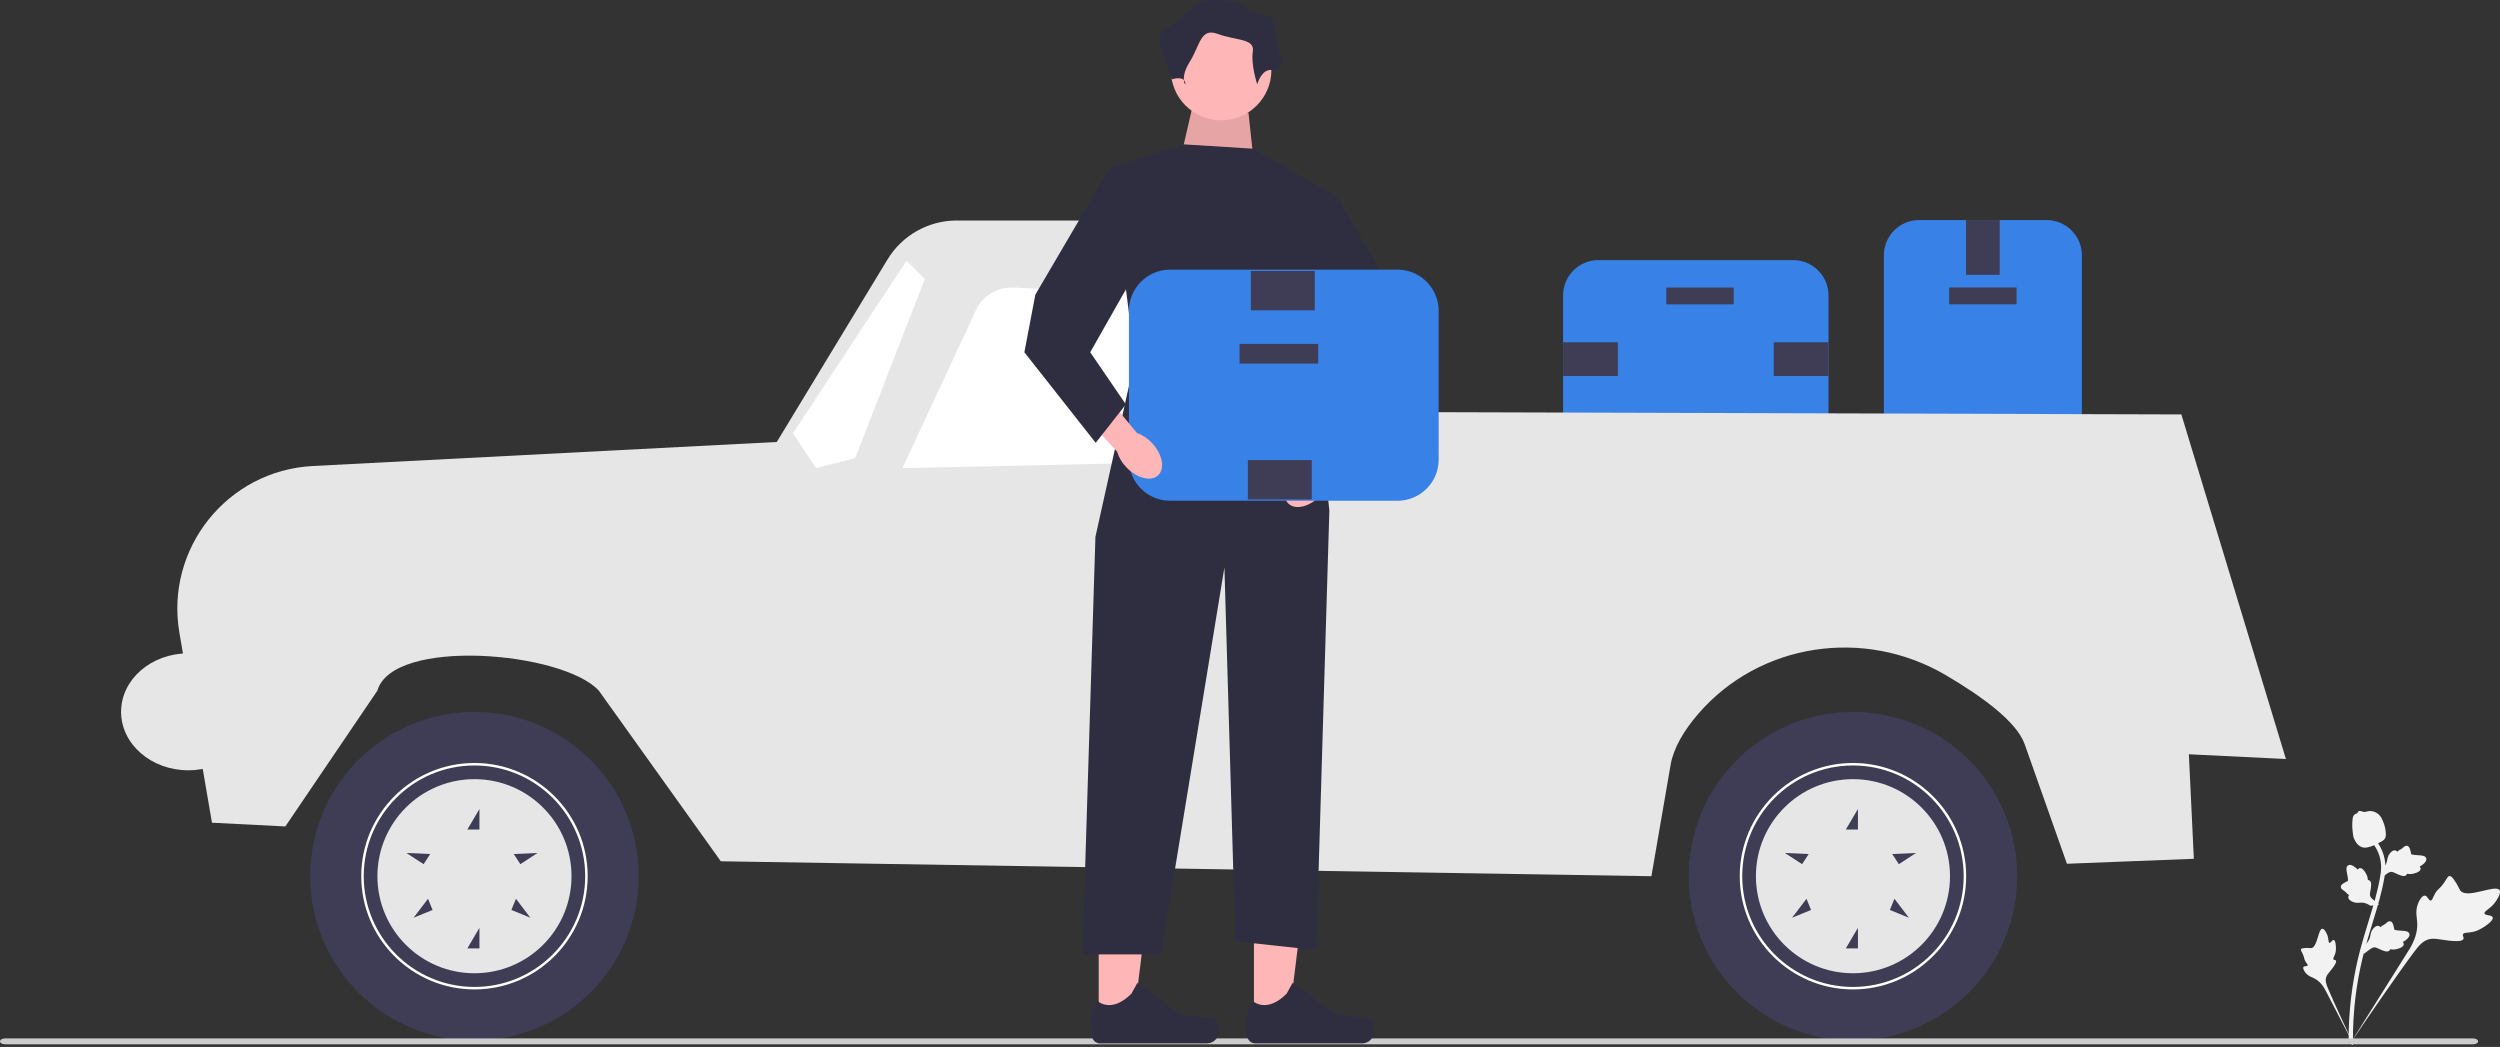 <svg width="277" height="116" viewBox="0 0 277 116" fill="none" xmlns="http://www.w3.org/2000/svg">
<rect x="0" y="0" width="277" height="116" fill="#333333" stroke="none"/>
<g clip-path="url(#clip0_279_4602)">
<path d="M208.73 49.89V28.289C208.73 26.135 210.482 24.383 212.636 24.383H226.766C228.92 24.383 230.672 26.135 230.672 28.289V49.89C230.672 52.044 228.92 53.796 226.766 53.796H212.636C210.482 53.796 208.73 52.044 208.73 49.89Z" fill="#3881E6"/>
<path d="M215.966 33.72H223.436V31.852H215.966V33.72Z" fill="#3F3D56"/>
<path d="M217.834 30.452H221.568V24.383H217.834V30.452Z" fill="#3F3D56"/>
<path d="M217.834 53.796H221.568V47.727H217.834V53.796Z" fill="#3F3D56"/>
<path d="M198.693 50.763H177.094C174.94 50.763 173.188 49.011 173.188 46.857V32.726C173.188 30.572 174.94 28.82 177.094 28.82H198.693C200.847 28.82 202.599 30.572 202.599 32.726V46.857C202.599 49.011 200.847 50.763 198.693 50.763Z" fill="#3881E6"/>
<path d="M192.095 31.855H184.626V33.722H192.095V31.855Z" fill="#3F3D56"/>
<path d="M179.257 41.659V37.924H173.188V41.659H179.257Z" fill="#3F3D56"/>
<path d="M202.599 41.659V37.924H196.53V41.659H202.599Z" fill="#3F3D56"/>
<path d="M23.485 91.156L19.879 70.12C18.276 60.773 25.194 52.124 34.664 51.633L86.068 48.971L98.336 28.75C99.962 26.069 102.87 24.432 106.006 24.432H142.941C145.844 24.432 148.297 26.585 148.674 29.464L149.612 45.644L241.695 45.919L253.279 84.098L242.527 83.573L243.078 95.154L229.017 95.705L224.33 82.451C223.448 79.955 219.58 77.141 215.56 74.786C206.549 69.508 194.971 71.202 188.151 79.112C186.542 80.978 185.417 82.922 185.103 84.746L182.976 97.084L79.865 95.429L66.351 76.524C62.358 72.179 43.511 70.583 41.814 76.524L31.617 91.569L23.485 91.156Z" fill="#E6E6E6"/>
<path d="M135.555 36.736L138.588 51.038L99.991 51.865L108.143 34.361C108.882 32.773 110.506 31.787 112.256 31.863L130.751 32.668C133.093 32.77 135.069 34.443 135.555 36.736Z" fill="white"/>
<path d="M94.752 50.763L102.472 30.911L100.451 28.89L87.86 48.005L90.418 51.865L94.752 50.763Z" fill="white"/>
<path d="M205.307 115.281C215.357 115.281 223.503 107.133 223.503 97.083C223.503 87.033 215.357 78.886 205.307 78.886C195.258 78.886 187.111 87.033 187.111 97.083C187.111 107.133 195.258 115.281 205.307 115.281Z" fill="#3F3D56"/>
<path d="M192.763 97.083C192.763 90.166 198.39 84.538 205.307 84.538C212.224 84.538 217.852 90.166 217.852 97.083C217.852 104.001 212.224 109.629 205.307 109.629C198.39 109.629 192.763 104.001 192.763 97.083ZM193.039 97.083C193.039 103.849 198.542 109.353 205.307 109.353C212.072 109.353 217.576 103.849 217.576 97.083C217.576 90.318 212.072 84.814 205.307 84.814C198.542 84.814 193.039 90.318 193.039 97.083Z" fill="white"/>
<path d="M194.555 97.083C194.555 103.022 199.369 107.836 205.307 107.836C211.246 107.836 216.06 103.022 216.06 97.083C216.06 91.144 211.246 86.33 205.307 86.33C199.369 86.33 194.555 91.144 194.555 97.083ZM212.297 94.508L210.392 95.75L209.66 94.627L212.297 94.508ZM209.396 100.823L209.904 99.582L211.501 101.684L209.396 100.823ZM204.518 105.079L205.859 102.805V105.079H204.518ZM204.518 91.913L205.859 89.639V91.913H204.518ZM198.562 101.684L200.16 99.582L200.667 100.823L198.562 101.684ZM197.767 94.508L200.404 94.627L199.672 95.75L197.767 94.508Z" fill="#E6E6E6"/>
<path d="M52.571 115.281C62.62 115.281 70.767 107.133 70.767 97.083C70.767 87.033 62.62 78.886 52.571 78.886C42.521 78.886 34.374 87.033 34.374 97.083C34.374 107.133 42.521 115.281 52.571 115.281Z" fill="#3F3D56"/>
<path d="M40.026 97.083C40.026 90.166 45.654 84.538 52.571 84.538C59.488 84.538 65.115 90.166 65.115 97.083C65.115 104.001 59.488 109.629 52.571 109.629C45.654 109.629 40.026 104.001 40.026 97.083ZM40.302 97.083C40.302 103.849 45.806 109.353 52.571 109.353C59.336 109.353 64.839 103.849 64.839 97.083C64.839 90.318 59.336 84.814 52.571 84.814C45.806 84.814 40.302 90.318 40.302 97.083Z" fill="white"/>
<path d="M41.818 97.083C41.818 103.022 46.632 107.836 52.571 107.836C58.509 107.836 63.323 103.022 63.323 97.083C63.323 91.144 58.509 86.33 52.571 86.33C46.632 86.33 41.818 91.144 41.818 97.083ZM59.56 94.508L57.655 95.75L56.923 94.627L59.56 94.508ZM56.66 100.823L57.167 99.582L58.764 101.684L56.66 100.823ZM51.782 105.079L53.122 102.805V105.079H51.782ZM51.782 91.913L53.122 89.639V91.913H51.782ZM45.825 101.684L47.423 99.582L47.93 100.823L45.825 101.684ZM45.03 94.508L47.667 94.627L46.935 95.75L45.03 94.508Z" fill="#E6E6E6"/>
<path d="M128.525 58.345H139.002V56.139H128.525V58.345Z" fill="#3F3D56"/>
<path d="M276.191 101.645C276.093 101.347 275.353 101.478 275.282 101.211C275.211 100.945 275.922 100.721 276.466 99.971C276.565 99.835 277.184 98.982 276.946 98.624C276.496 97.944 273.365 99.637 272.614 98.687C272.449 98.478 272.381 98.12 271.89 97.454C271.694 97.189 271.569 97.061 271.419 97.064C271.206 97.07 271.13 97.336 270.796 97.818C270.295 98.54 270.114 98.45 269.784 99.042C269.539 99.481 269.51 99.762 269.333 99.778C269.083 99.802 268.98 99.255 268.674 99.234C268.363 99.212 268.051 99.752 267.896 100.175C267.606 100.968 267.785 101.574 267.825 102.177C267.868 102.834 267.767 103.794 267.054 105.027L260.329 115.742C261.773 113.558 265.873 107.601 267.525 105.416C268.001 104.786 268.514 104.152 269.302 104.033C270.062 103.919 270.986 104.294 272.275 104.272C272.426 104.27 272.845 104.257 272.947 104.035C273.031 103.852 272.822 103.692 272.898 103.519C273 103.288 273.459 103.387 274.086 103.233C274.527 103.125 274.827 102.946 275.085 102.791C275.163 102.745 276.321 102.043 276.191 101.645Z" fill="#F2F2F2"/>
<path d="M258.578 104.147C258.403 104.109 258.254 104.51 258.102 104.468C257.951 104.426 258.047 104.013 257.835 103.529C257.797 103.441 257.557 102.892 257.313 102.905C256.849 102.929 256.777 104.955 256.094 105.049C255.944 105.07 255.748 105 255.28 105.049C255.093 105.068 254.994 105.093 254.953 105.168C254.894 105.274 255.003 105.388 255.143 105.691C255.353 106.145 255.256 106.208 255.451 106.541C255.596 106.788 255.726 106.883 255.683 106.974C255.622 107.104 255.324 106.997 255.225 107.141C255.125 107.287 255.3 107.597 255.463 107.794C255.768 108.166 256.117 108.252 256.425 108.407C256.76 108.575 257.202 108.902 257.601 109.608L260.919 116C260.264 114.661 258.524 110.93 257.928 109.489C257.756 109.073 257.593 108.639 257.762 108.217C257.925 107.811 258.376 107.466 258.737 106.827C258.779 106.752 258.894 106.543 258.815 106.429C258.749 106.335 258.61 106.391 258.547 106.304C258.463 106.187 258.644 105.99 258.75 105.639C258.824 105.391 258.822 105.192 258.821 105.021C258.821 104.969 258.811 104.198 258.578 104.147Z" fill="#F2F2F2"/>
<path d="M261.888 105.707L261.992 104.744L262.056 104.683C262.352 104.403 262.538 104.107 262.607 103.802C262.618 103.753 262.627 103.704 262.635 103.654C262.67 103.456 262.713 103.21 262.903 102.955C263.01 102.812 263.292 102.49 263.582 102.603C263.661 102.632 263.714 102.683 263.751 102.737C263.76 102.727 263.769 102.718 263.779 102.708C263.905 102.586 263.993 102.541 264.077 102.498C264.142 102.465 264.21 102.431 264.323 102.34C264.373 102.3 264.413 102.264 264.447 102.234C264.548 102.143 264.679 102.037 264.858 102.079C265.047 102.131 265.112 102.311 265.155 102.431C265.232 102.644 265.256 102.791 265.271 102.888C265.277 102.924 265.284 102.964 265.289 102.977C265.33 103.081 265.85 103.109 266.046 103.12C266.486 103.144 266.867 103.164 266.959 103.466C267.025 103.681 266.888 103.917 266.54 104.183C266.432 104.266 266.323 104.324 266.229 104.366C266.287 104.421 266.333 104.496 266.336 104.598C266.343 104.838 266.096 105.023 265.603 105.147C265.481 105.178 265.316 105.22 265.1 105.209C264.999 105.204 264.91 105.189 264.834 105.174C264.823 105.217 264.802 105.262 264.765 105.305C264.655 105.43 264.478 105.462 264.238 105.392C263.972 105.318 263.762 105.217 263.577 105.129C263.416 105.052 263.276 104.986 263.159 104.968C262.942 104.937 262.739 105.072 262.496 105.25L261.888 105.707Z" fill="#F2F2F2"/>
<path d="M263.624 100.221L262.666 100.364L262.592 100.318C262.246 100.102 261.912 99.998 261.6 100.008C261.55 100.01 261.5 100.014 261.45 100.018C261.25 100.035 261.001 100.056 260.705 99.937C260.54 99.87 260.157 99.679 260.192 99.369C260.201 99.286 260.237 99.222 260.279 99.172C260.268 99.166 260.257 99.159 260.244 99.152C260.094 99.061 260.029 98.988 259.966 98.917C259.917 98.862 259.867 98.806 259.751 98.719C259.699 98.681 259.655 98.651 259.617 98.627C259.503 98.551 259.367 98.452 259.362 98.268C259.364 98.072 259.523 97.963 259.627 97.891C259.814 97.763 259.95 97.703 260.04 97.663C260.073 97.648 260.11 97.632 260.122 97.624C260.212 97.557 260.106 97.047 260.068 96.855C259.979 96.423 259.902 96.049 260.171 95.884C260.363 95.766 260.625 95.838 260.971 96.107C261.079 96.191 261.162 96.281 261.227 96.361C261.265 96.291 261.326 96.228 261.423 96.199C261.654 96.132 261.895 96.324 262.141 96.769C262.202 96.879 262.284 97.028 262.328 97.239C262.349 97.339 262.357 97.429 262.362 97.506C262.407 97.506 262.455 97.514 262.506 97.54C262.655 97.614 262.731 97.777 262.724 98.028C262.719 98.303 262.675 98.532 262.637 98.733C262.603 98.909 262.575 99.061 262.587 99.178C262.613 99.397 262.794 99.559 263.029 99.748L263.624 100.221Z" fill="#F2F2F2"/>
<path d="M263.753 97.344L263.858 96.381L263.922 96.321C264.218 96.041 264.403 95.745 264.472 95.44C264.483 95.391 264.492 95.342 264.501 95.292C264.535 95.094 264.578 94.848 264.769 94.592C264.875 94.45 265.157 94.128 265.448 94.24C265.526 94.27 265.579 94.321 265.616 94.374C265.625 94.365 265.635 94.356 265.645 94.346C265.77 94.224 265.858 94.179 265.943 94.136C266.008 94.103 266.075 94.069 266.188 93.978C266.238 93.938 266.278 93.902 266.312 93.872C266.414 93.781 266.544 93.674 266.723 93.717C266.912 93.768 266.977 93.949 267.02 94.069C267.097 94.282 267.121 94.429 267.137 94.526C267.142 94.562 267.149 94.602 267.154 94.615C267.195 94.719 267.716 94.746 267.911 94.757C268.352 94.781 268.733 94.802 268.824 95.103C268.89 95.319 268.753 95.554 268.405 95.821C268.297 95.904 268.189 95.961 268.094 96.004C268.152 96.059 268.199 96.134 268.201 96.235C268.208 96.476 267.961 96.66 267.468 96.785C267.346 96.816 267.181 96.857 266.966 96.847C266.864 96.842 266.775 96.826 266.699 96.812C266.688 96.855 266.667 96.9 266.63 96.942C266.52 97.068 266.343 97.1 266.103 97.029C265.837 96.955 265.628 96.855 265.443 96.766C265.281 96.689 265.142 96.623 265.025 96.605C264.807 96.575 264.604 96.709 264.362 96.888L263.753 97.344Z" fill="#F2F2F2"/>
<path d="M260.647 115.797L260.478 115.629L260.243 115.605C260.244 115.582 260.242 115.531 260.24 115.45C260.231 115.007 260.203 113.658 260.391 111.587C260.522 110.14 260.741 108.672 261.042 107.223C261.343 105.771 261.656 104.69 261.908 103.822C262.097 103.167 262.289 102.546 262.476 101.941C262.974 100.324 263.445 98.797 263.737 97.055C263.802 96.666 263.937 95.857 263.66 94.902C263.499 94.348 263.223 93.826 262.84 93.352L263.211 93.053C263.634 93.577 263.938 94.154 264.117 94.769C264.425 95.829 264.277 96.71 264.206 97.134C263.909 98.907 263.434 100.449 262.93 102.081C262.744 102.684 262.554 103.302 262.365 103.954C262.116 104.815 261.806 105.886 261.508 107.319C261.211 108.752 260.994 110.202 260.865 111.63C260.679 113.675 260.707 115.003 260.716 115.44C260.721 115.673 260.722 115.722 260.647 115.797Z" fill="#F2F2F2"/>
<path d="M261.824 93.9C261.805 93.896 261.785 93.891 261.766 93.885C261.375 93.776 261.062 93.457 260.834 92.939C260.727 92.695 260.702 92.438 260.652 91.927C260.644 91.848 260.609 91.448 260.652 90.919C260.68 90.573 260.717 90.435 260.811 90.326C260.916 90.204 261.057 90.135 261.205 90.1C261.209 90.054 261.224 90.009 261.254 89.967C261.376 89.791 261.581 89.863 261.692 89.901C261.748 89.921 261.818 89.946 261.897 89.96C262.02 89.981 262.094 89.959 262.205 89.927C262.312 89.896 262.444 89.857 262.628 89.861C262.989 89.866 263.257 90.028 263.346 90.082C263.811 90.361 263.971 90.807 264.157 91.323C264.194 91.427 264.317 91.801 264.345 92.283C264.366 92.63 264.32 92.772 264.268 92.874C264.161 93.083 263.998 93.18 263.593 93.384C263.169 93.598 262.957 93.705 262.783 93.76C262.377 93.887 262.123 93.967 261.824 93.9Z" fill="#F2F2F2"/>
<path d="M0 115.383C0 115.565 0.255 115.711 0.573 115.711H274.002C274.32 115.711 274.575 115.565 274.575 115.383C274.575 115.201 274.32 115.055 274.002 115.055H0.573C0.255 115.055 0 115.201 0 115.383Z" fill="#CCCCCC"/>
<path d="M138.935 113.312L142.763 113.311L144.584 98.545L138.935 98.545L138.935 113.312Z" fill="#FFB6B6"/>
<path d="M152.05 113.224C152.17 113.425 152.233 114.073 152.233 114.307C152.233 115.024 151.651 115.606 150.933 115.606L139.079 115.606C138.589 115.606 138.192 115.209 138.192 114.72V114.226C138.192 114.226 137.606 112.742 138.813 110.914C138.813 110.914 140.314 112.346 142.556 110.103L143.217 108.905L148.004 112.406L150.657 112.733C151.237 112.804 151.752 112.722 152.05 113.224Z" fill="#2F2E41"/>
<path d="M121.737 113.312L125.565 113.311L127.386 98.545L121.736 98.545L121.737 113.312Z" fill="#FFB6B6"/>
<path d="M134.852 113.224C134.971 113.425 135.034 114.073 135.034 114.307C135.034 115.024 134.452 115.606 133.735 115.606L121.88 115.606C121.39 115.606 120.993 115.209 120.993 114.72V114.226C120.993 114.226 120.407 112.742 121.614 110.914C121.614 110.914 123.115 112.346 125.357 110.103L126.019 108.905L130.805 112.406L133.458 112.733C134.039 112.804 134.553 112.722 134.852 113.224Z" fill="#2F2E41"/>
<path d="M138.329 12.483L139.056 19.267L130.578 18.54L132.031 12.241L138.329 12.483Z" fill="#FFB6B6"/>
<path opacity="0.1" d="M138.329 12.483L139.056 19.267L130.578 18.54L132.031 12.241L138.329 12.483Z" fill="black"/>
<path d="M135.301 13.331C138.378 13.331 140.873 10.837 140.873 7.759C140.873 4.682 138.378 2.188 135.301 2.188C132.224 2.188 129.73 4.682 129.73 7.759C129.73 10.837 132.224 13.331 135.301 13.331Z" fill="#FFB6B6"/>
<path d="M138.935 16.481L148.261 21.931L145.205 36.709L147.292 56.574L145.839 105.267L136.876 104.298L135.665 62.872L128.64 105.751H119.937L121.373 59.481L125.733 39.858L123.068 18.54L131.183 15.996L138.935 16.481Z" fill="#2F2E41"/>
<path d="M139.298 9.334C139.298 9.334 139.783 7.638 140.873 7.759C141.963 7.881 142.205 6.911 141.963 6.427C141.721 5.942 141.236 3.52 141.236 3.52C141.236 3.52 141.478 1.824 140.025 1.582C138.572 1.34 138.087 1.097 137.845 0.613C137.603 0.128 133.969 -0.356 132.758 0.371C131.547 1.097 130.578 2.492 129.73 2.885C128.882 3.278 128.155 4.004 128.64 5.216C129.124 6.427 129.827 8.796 129.827 8.796C129.827 8.796 131.062 8.365 131.304 9.092C131.547 9.819 130.578 8.85 131.789 6.911C133 4.973 133 3.035 134.938 3.762C136.876 4.489 139.056 4.247 138.814 5.7C138.572 7.154 139.298 9.334 139.298 9.334Z" fill="#2F2E41"/>
<path d="M143.452 52.228C142.286 53.463 141.978 55.065 142.764 55.807C143.549 56.549 145.131 56.15 146.298 54.914C146.77 54.427 147.119 53.834 147.316 53.184L152.19 47.891L149.657 45.656L145.121 51.112C144.483 51.346 143.911 51.728 143.452 52.228Z" fill="#FFB6B6"/>
<path d="M148.163 21.811L156.371 35.796L157.587 42.181L149.683 52.214L146.339 47.957L150.291 42.181L143.907 30.931L148.163 21.811Z" fill="#2F2E41"/>
<path d="M125.084 50.925V34.436C125.084 31.922 127.129 29.878 129.642 29.878H154.846C157.359 29.878 159.404 31.922 159.404 34.436V50.925C159.404 53.438 157.359 55.483 154.846 55.483H129.642C127.129 55.483 125.084 53.438 125.084 50.925Z" fill="#3881E6"/>
<path d="M137.341 40.285H146.057V38.106H137.341V40.285Z" fill="#3F3D56"/>
<path d="M145.343 55.337V50.978H138.262V55.337H145.343Z" fill="#3F3D56"/>
<path d="M145.675 34.383V30.024H138.594V34.383H145.675Z" fill="#3F3D56"/>
<path d="M127.635 49.079C128.801 50.313 129.11 51.916 128.324 52.658C127.538 53.4 125.956 53 124.79 51.765C124.317 51.278 123.968 50.685 123.772 50.035L118.897 44.741L121.43 42.507L125.966 47.963C126.604 48.196 127.176 48.579 127.635 49.079Z" fill="#FFB6B6"/>
<path d="M122.924 18.661L114.716 32.647L113.5 39.031L121.404 49.064L124.748 44.808L120.796 39.031L127.18 27.782L122.924 18.661Z" fill="#2F2E41"/>
<path d="M20.861 85.347C24.972 85.347 28.305 82.447 28.305 78.868C28.305 75.29 24.972 72.389 20.861 72.389C16.75 72.389 13.417 75.29 13.417 78.868C13.417 82.447 16.75 85.347 20.861 85.347Z" fill="#E6E6E6"/>
</g>
<defs>
<clipPath id="clip0_279_4602">
<rect width="277" height="116" fill="white"/>
</clipPath>
</defs>
</svg>
